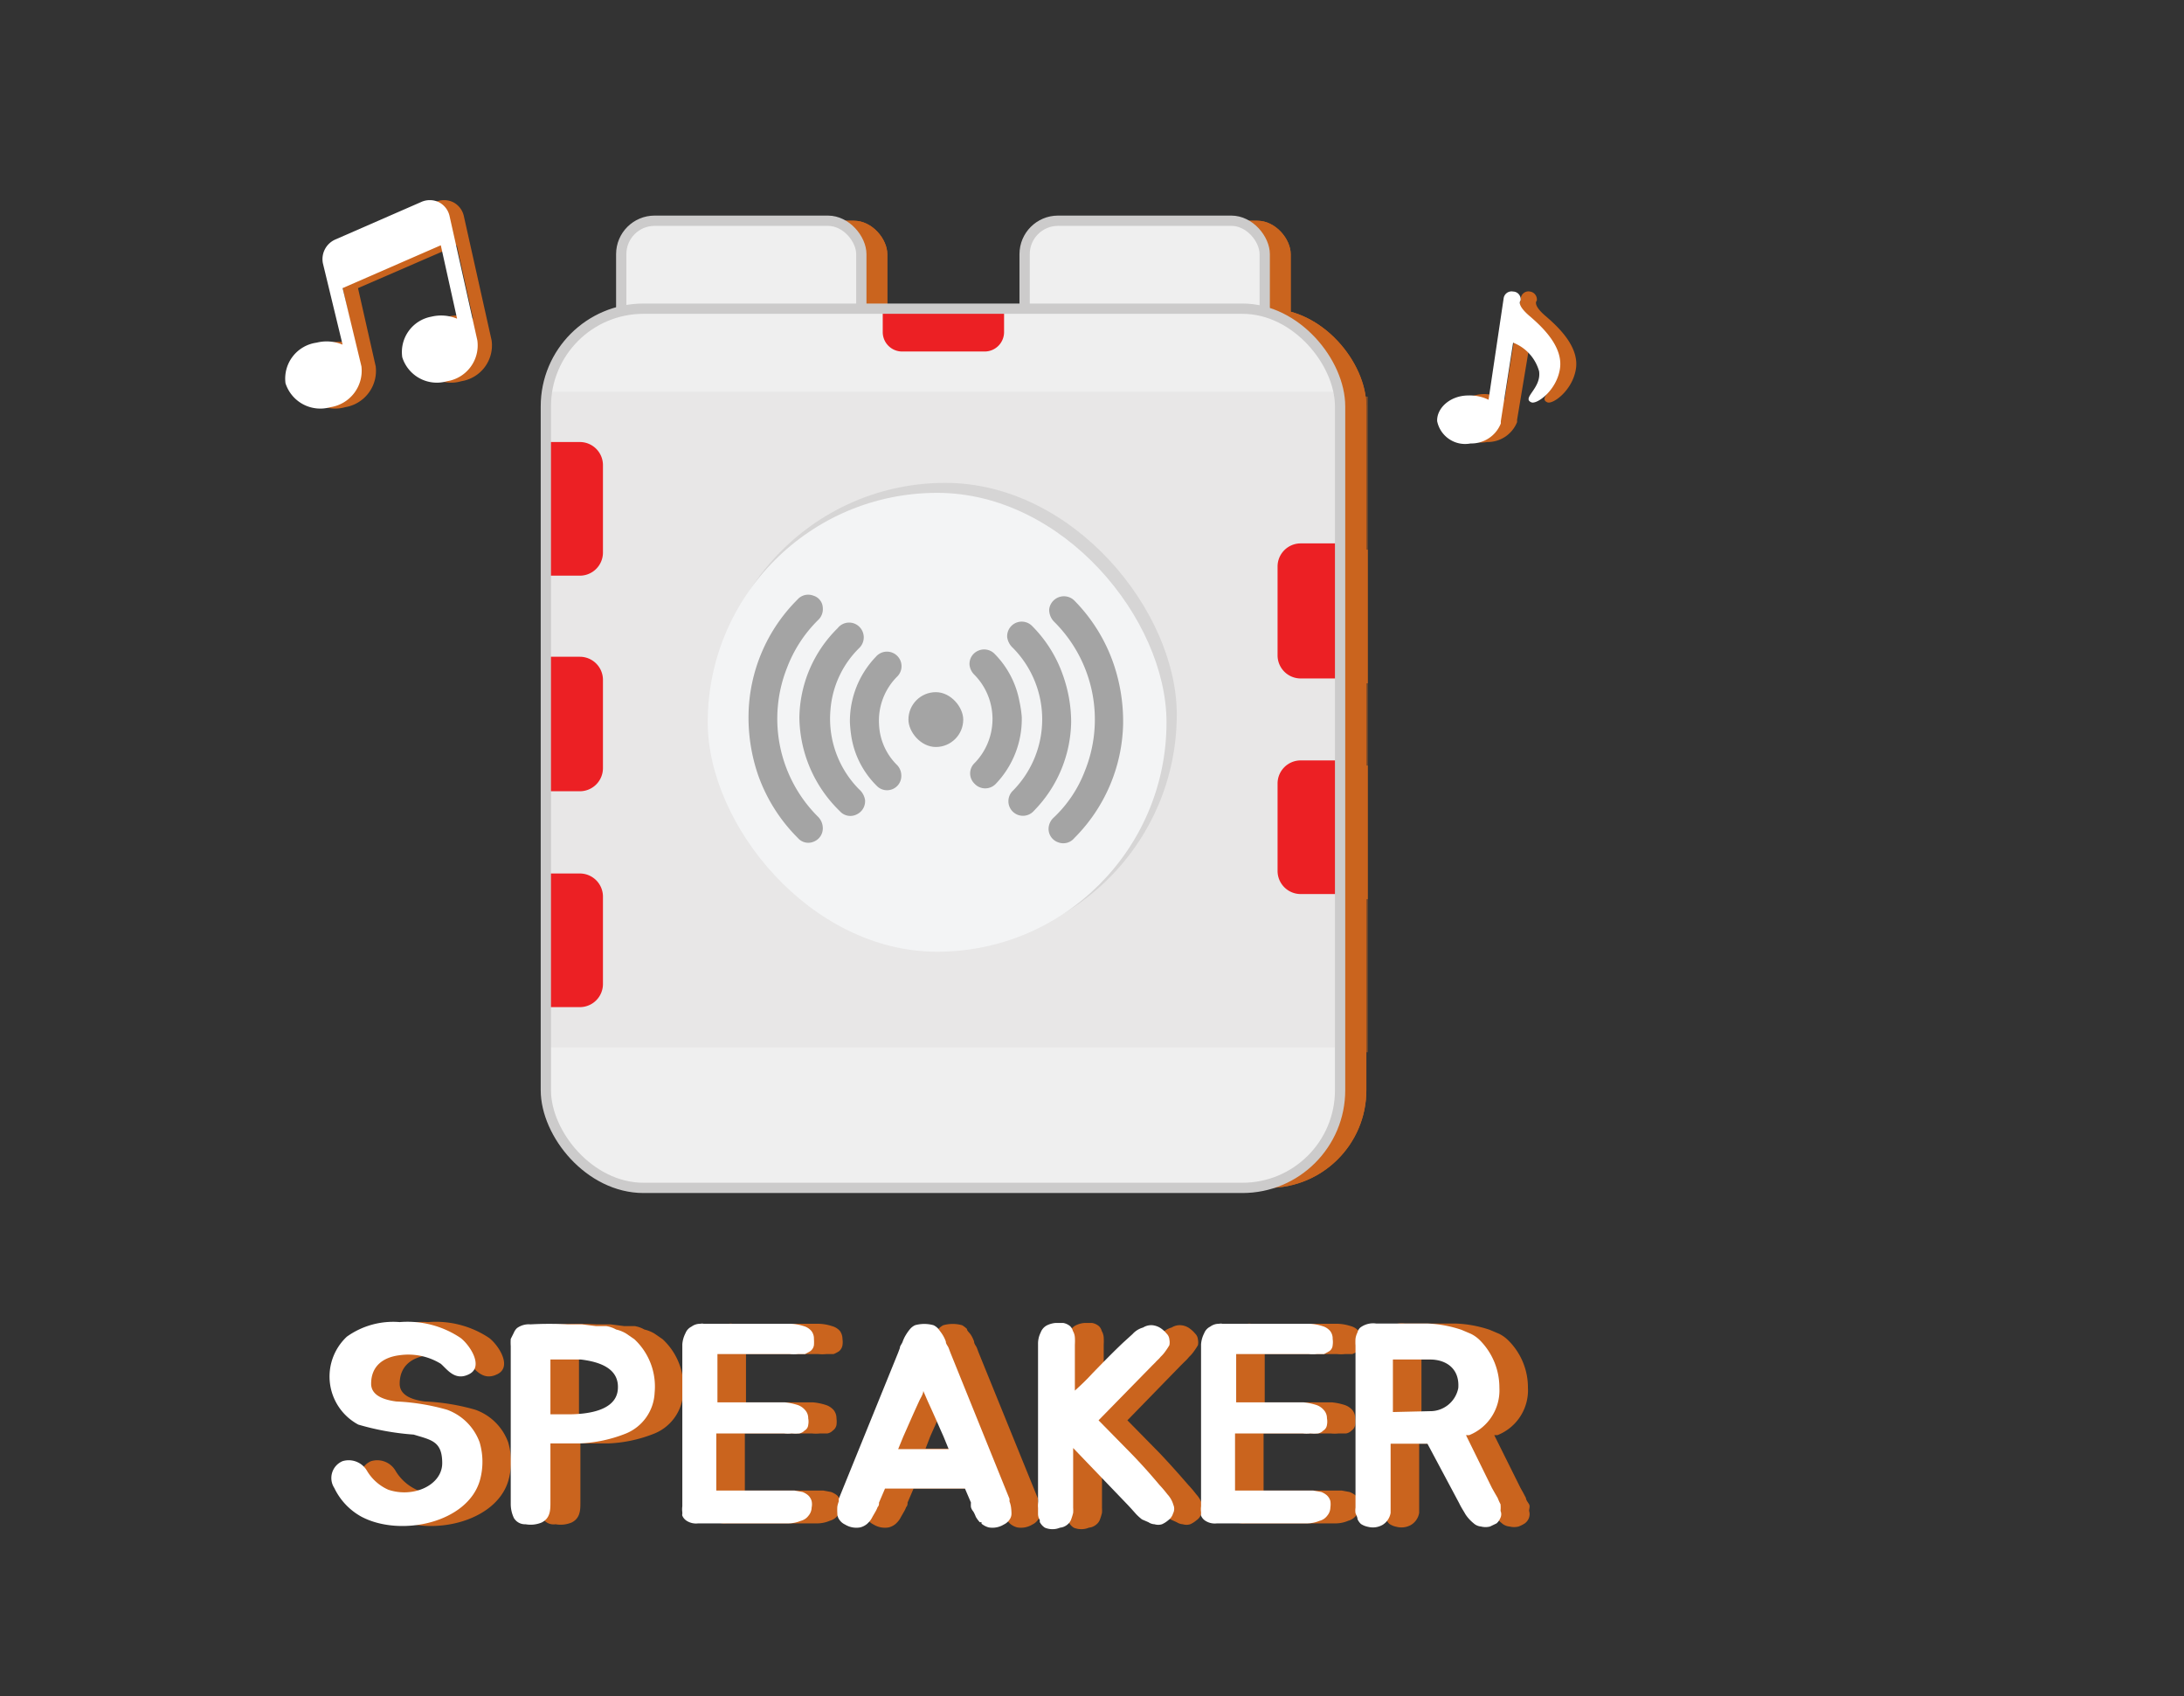 <svg xmlns="http://www.w3.org/2000/svg" width="85" height="66" viewBox="-10 -7 76.5 59.4"><rect x="-10" y="-7" width="76.5" height="59.4" fill="#333333" stroke="none"/><defs><style>.cls-1,.cls-2{fill:#ca641e;}.cls-2{opacity:0.5;}.cls-3{fill:#efefef;}.cls-4{fill:none;stroke:#cccbcb;stroke-miterlimit:10;stroke-width:0.36px;}.cls-5{fill:#e8e7e7;}.cls-6{fill:#ec2024;}.cls-7{fill:#383838;fill-opacity:0.1;}.cls-8{fill:#f3f4f5;}.cls-9{fill:#a4a4a4;}.cls-10{fill:#fff;}</style></defs><title>speaker</title><g id="레이어_2" data-name="레이어 2"><g id="레이어_1-2" data-name="레이어 1"><rect class="cls-1" x="12.67" y="0.73" width="8.41" height="6.16" rx="1.17" ry="1.17"/><rect class="cls-1" x="12.67" y="0.73" width="8.41" height="6.16" rx="1.17" ry="1.17"/><rect class="cls-1" x="26.8" y="0.73" width="8.41" height="6.16" rx="1.17" ry="1.17"/><rect class="cls-1" x="26.8" y="0.73" width="8.41" height="6.16" rx="1.17" ry="1.17"/><rect class="cls-1" x="10.04" y="3.81" width="27.82" height="30.79" rx="3.42" ry="3.42"/><path class="cls-1" d="M23.19,2.43H24a.68.68,0,0,1,.68.68V6A.68.68,0,0,1,24,6.7h-.82a0,0,0,0,1,0,0V2.43A0,0,0,0,1,23.19,2.43Z" transform="translate(28.51 -19.38) rotate(90)"/><rect class="cls-1" x="10.04" y="3.81" width="27.82" height="30.79" rx="3.42" ry="3.42"/><rect class="cls-2" x="10.04" y="6.89" width="27.87" height="22.96"/><path class="cls-1" d="M10,23.59h1.31a.81.81,0,0,1,.81.81v3.06a.81.81,0,0,1-.81.81H10a0,0,0,0,1,0,0V23.59A0,0,0,0,1,10,23.59Z"/><path class="cls-1" d="M10,16h1.31a.81.81,0,0,1,.81.81V19.9a.81.81,0,0,1-.81.81H10a0,0,0,0,1,0,0V16A0,0,0,0,1,10,16Z"/><path class="cls-1" d="M10,8.48h1.31a.81.81,0,0,1,.81.81v3.06a.81.81,0,0,1-.81.81H10a0,0,0,0,1,0,0V8.48A0,0,0,0,1,10,8.48Z"/><path class="cls-1" d="M35.78,12.26H37.1a.81.81,0,0,1,.81.81v3.06a.81.81,0,0,1-.81.81H35.78a0,0,0,0,1,0,0V12.26A0,0,0,0,1,35.78,12.26Z" transform="translate(73.69 29.19) rotate(180)"/><path class="cls-1" d="M35.78,19.81H37.1a.81.81,0,0,1,.81.81v3.06a.81.81,0,0,1-.81.81H35.78a0,0,0,0,1,0,0V19.81A0,0,0,0,1,35.78,19.81Z" transform="translate(73.69 44.3) rotate(180)"/><rect class="cls-3" x="11.76" y="0.73" width="8.41" height="6.16" rx="1.17" ry="1.17"/><rect class="cls-4" x="11.76" y="0.73" width="8.41" height="6.16" rx="1.17" ry="1.17"/><rect class="cls-3" x="25.89" y="0.73" width="8.41" height="6.16" rx="1.17" ry="1.17"/><rect class="cls-4" x="25.89" y="0.73" width="8.41" height="6.16" rx="1.17" ry="1.17"/><rect class="cls-3" x="9.12" y="3.81" width="27.82" height="30.79" rx="3.42" ry="3.42"/><rect class="cls-5" x="9" y="6.72" width="27.87" height="22.96"/><path class="cls-6" d="M9,23.59h1.31a.81.81,0,0,1,.81.81v3.06a.81.81,0,0,1-.81.81H9a0,0,0,0,1,0,0V23.59a0,0,0,0,1,0,0Z"/><path class="cls-6" d="M9,16h1.31a.81.81,0,0,1,.81.81V19.9a.81.81,0,0,1-.81.81H9a0,0,0,0,1,0,0V16A0,0,0,0,1,9,16Z"/><path class="cls-6" d="M9,8.48h1.31a.81.81,0,0,1,.81.81v3.06a.81.81,0,0,1-.81.81H9a0,0,0,0,1,0,0V8.48A0,0,0,0,1,9,8.48Z"/><path class="cls-6" d="M34.74,12.08h1.31a.81.81,0,0,1,.81.81V16a.81.81,0,0,1-.81.81H34.74a0,0,0,0,1,0,0V12.08A0,0,0,0,1,34.74,12.08Z" transform="translate(71.61 28.84) rotate(180)"/><path class="cls-6" d="M34.74,19.64h1.31a.81.81,0,0,1,.81.81v3.06a.81.81,0,0,1-.81.81H34.74a0,0,0,0,1,0,0V19.64A0,0,0,0,1,34.74,19.64Z" transform="translate(71.61 43.95) rotate(180)"/><rect class="cls-7" x="15" y="9.91" width="16.22" height="16.22" rx="8.11" ry="8.11"/><rect class="cls-8" x="14.79" y="10.26" width="16.07" height="16.07" rx="8.04" ry="8.04"/><rect class="cls-9" x="21.82" y="17.24" width="1.92" height="1.92" rx="0.96" ry="0.96"/><path class="cls-9" d="M29.34,18.35a5.82,5.82,0,0,1-1.71,4,.5.5,0,0,1-.56.15.5.5,0,0,1-.34-.43.54.54,0,0,1,.17-.43A4.38,4.38,0,0,0,28,20a4.82,4.82,0,0,0-1.06-5.21.6.6,0,0,1-.19-.45.52.52,0,0,1,.88-.31A5.87,5.87,0,0,1,29,16.23,6.24,6.24,0,0,1,29.34,18.35Z"/><path class="cls-9" d="M27.52,18.27a4.54,4.54,0,0,1-1.3,3.12.51.51,0,1,1-.74-.7,3.56,3.56,0,0,0,0-5,.62.62,0,0,1-.2-.37.51.51,0,0,1,.87-.4,4.56,4.56,0,0,1,1.08,1.72A4.94,4.94,0,0,1,27.52,18.27Z"/><path class="cls-9" d="M25.79,18.11a3.28,3.28,0,0,1-.91,2.34.51.51,0,0,1-.74,0,.5.5,0,0,1,0-.73,2.21,2.21,0,0,0,0-3.08.57.57,0,0,1-.18-.36.5.5,0,0,1,.3-.49.51.51,0,0,1,.57.1,3.19,3.19,0,0,1,.88,1.68A4,4,0,0,1,25.79,18.11Z"/><path class="cls-9" d="M16.22,18a5.82,5.82,0,0,1,1.71-4,.5.5,0,0,1,.56-.14.46.46,0,0,1,.33.42.52.52,0,0,1-.17.44,4.67,4.67,0,0,0-1.08,1.66,4.84,4.84,0,0,0,1.07,5.21.57.57,0,0,1,.18.45.5.5,0,0,1-.33.44.48.48,0,0,1-.54-.13,5.87,5.87,0,0,1-1.4-2.22A6.21,6.21,0,0,1,16.22,18Z"/><path class="cls-9" d="M18,18.13A4.48,4.48,0,0,1,19.34,15a.51.51,0,0,1,.75-.06.52.52,0,0,1,0,.76,3.4,3.4,0,0,0-1,2.15,3.51,3.51,0,0,0,1,2.79.63.63,0,0,1,.21.37.51.51,0,0,1-.29.51.49.49,0,0,1-.59-.11A4.64,4.64,0,0,1,18,18.13Z"/><path class="cls-9" d="M19.77,18.29A3.26,3.26,0,0,1,20.68,16a.51.51,0,1,1,.74.7,2.18,2.18,0,0,0-.63,1.66,2.12,2.12,0,0,0,.61,1.41.53.53,0,0,1,.17.37.5.5,0,0,1-.86.38,3.12,3.12,0,0,1-.88-1.67A4.48,4.48,0,0,1,19.77,18.29Z"/><path class="cls-6" d="M22.28,2.43h.82a.68.68,0,0,1,.68.68V6a.68.68,0,0,1-.68.68h-.82a0,0,0,0,1,0,0V2.43A0,0,0,0,1,22.28,2.43Z" transform="translate(27.6 -18.47) rotate(90)"/><rect class="cls-4" x="9.12" y="3.81" width="27.82" height="30.79" rx="3.42" ry="3.42"/><path class="cls-1" d="M44.2,7.09c.19.08.88-.41,1-1.17s-.58-1.44-1.06-1.85-.31-.54-.31-.54a.28.28,0,0,0-.24-.32.27.27,0,0,0-.32.23L42.7,7A1.48,1.48,0,0,0,42,6.8c-.63,0-1.11.44-1.09.9a1,1,0,0,0,1.17.78,1.11,1.11,0,0,0,1.06-.7l0-.08L43.59,5a1.51,1.51,0,0,1,.91,1C44.54,6.6,43.85,6.94,44.2,7.09Z"/><path class="cls-1" d="M5.87.08a.73.73,0,0,0-.63,0l-3,1.31a.75.75,0,0,0-.43.83l.64,2.87A1.43,1.43,0,0,0,1.59,5,1.27,1.27,0,0,0,.52,6.42a1.28,1.28,0,0,0,1.57.84A1.29,1.29,0,0,0,3.16,5.83L2.54,3.09,6,1.59l.57,2.57a1.46,1.46,0,0,0-.9-.07A1.26,1.26,0,0,0,4.59,5.51a1.27,1.27,0,0,0,1.57.84A1.27,1.27,0,0,0,7.22,4.92L6.25.58A.72.72,0,0,0,5.87.08Z"/><path class="cls-10" d="M43.64,7.09c.19.08.88-.41,1-1.17s-.58-1.44-1.06-1.85-.32-.54-.32-.54A.27.27,0,0,0,43,3.21a.28.28,0,0,0-.33.23L42.14,7a1.48,1.48,0,0,0-.71-.15c-.63,0-1.11.44-1.09.9a1,1,0,0,0,1.17.78,1.11,1.11,0,0,0,1.06-.7l0-.08L43,5a1.51,1.51,0,0,1,.91,1C44,6.6,43.29,6.94,43.64,7.09Z"/><path class="cls-10" d="M5.37.08a.73.73,0,0,0-.63,0l-3,1.31a.75.75,0,0,0-.43.83L2,5.07A1.43,1.43,0,0,0,1.09,5,1.27,1.27,0,0,0,0,6.42a1.28,1.28,0,0,0,1.57.84A1.29,1.29,0,0,0,2.66,5.83L2,3.09l3.44-1.5.57,2.57a1.46,1.46,0,0,0-.9-.07A1.26,1.26,0,0,0,4.09,5.51a1.27,1.27,0,0,0,1.57.84A1.27,1.27,0,0,0,6.72,4.92L5.75.58A.72.72,0,0,0,5.37.08Z"/><path class="cls-1" d="M7.81,44.84c-.43,1.5-2.8,2-4.16,1.27a2.26,2.26,0,0,1-.94-1A.64.64,0,0,1,3,44.17a.74.74,0,0,1,.85.33,1.67,1.67,0,0,0,.74.67c.88.3,1.89-.16,1.89-.93s-.38-.81-.94-1a9.19,9.19,0,0,1-1.94-.35,1.91,1.91,0,0,1-.4-3.08A2.79,2.79,0,0,1,5,39.3a3.36,3.36,0,0,1,2.14.56c.34.27.8,1,.29,1.26s-.77-.16-1-.36A2.14,2.14,0,0,0,5,40.46c-.58.07-1,.38-1,1,0,.43.49.57.88.62a7.53,7.53,0,0,1,1.77.29A1.9,1.9,0,0,1,7.8,43.51,2.41,2.41,0,0,1,7.81,44.84Z"/><path class="cls-1" d="M13.93,41.77a1.62,1.62,0,0,1-1,1.43,4.85,4.85,0,0,1-1.64.35l-.69,0h-.27v2.07c0,.25,0,.55-.31.7a1,1,0,0,1-.56.06A.45.45,0,0,1,9,46.16a1.14,1.14,0,0,1-.11-.49V40.14a1.9,1.9,0,0,1,0-.25L9,39.67a.46.46,0,0,1,.11-.16.7.7,0,0,1,.47-.13h0a11.89,11.89,0,0,1,1.32,0l.49,0,.47.06.37,0a1,1,0,0,1,.34.12,1.22,1.22,0,0,1,.35.14l.29.2A2.27,2.27,0,0,1,13.93,41.77Zm-2.59-1.16-.78,0h-.28c0,.41,0,.77,0,1.21,0,.24,0,.48,0,.71h.62c.64,0,1.66-.11,1.73-.86S12,40.69,11.34,40.61Z"/><path class="cls-1" d="M16.13,40.54l0,1.57h2.34a2.11,2.11,0,0,1,.45.09.62.62,0,0,1,.28.18.46.46,0,0,1,.1.29.9.9,0,0,1,0,.23.31.31,0,0,1-.13.2.35.35,0,0,1-.19.1l-.26,0a1.27,1.27,0,0,1-.28,0H16.09l0,2,2,0h.75l.27.05a.75.75,0,0,1,.2.11.43.43,0,0,1,.13.21.77.77,0,0,1,0,.22.45.45,0,0,1-.1.29.55.55,0,0,1-.28.18,1.14,1.14,0,0,1-.46.09l-.46,0H15.45a.61.61,0,0,1-.38-.08.4.4,0,0,1-.17-.19.11.11,0,0,1,0-.06l0-.06a.78.78,0,0,1,0-.21l0-.2v-.16c0-.05,0-.11,0-.16v-.78l0-1.44V41.78c0-.48,0-.81,0-1.25v-.05c0-.14,0-.27,0-.4a1,1,0,0,1,.11-.39.43.43,0,0,1,.21-.23.5.5,0,0,1,.31-.1.23.23,0,0,1,.12,0v0h2.6c.14,0,.3,0,.45,0a1.63,1.63,0,0,1,.44.08.57.57,0,0,1,.28.17.49.49,0,0,1,.09.28.75.75,0,0,1,0,.22.35.35,0,0,1-.12.21,1.09,1.09,0,0,1-.19.1l-.25,0a1.42,1.42,0,0,1-.29,0H16.13Z"/><path class="cls-1" d="M26.43,46a.36.36,0,0,1-.07.22.49.49,0,0,1-.2.17.76.76,0,0,1-.53.1.6.6,0,0,1-.25-.13l-.05-.05s0,0,0,0a1.15,1.15,0,0,1-.14-.19l-.1-.19a.51.51,0,0,1-.07-.15,1,1,0,0,1,0-.16l-.21-.49H22l-.21.49c0,.05,0,.11-.05.16a1,1,0,0,1-.07.15l-.11.19a.72.72,0,0,1-.13.19s0,0,0,0l-.05.05a.6.6,0,0,1-.25.13.76.76,0,0,1-.53-.1.49.49,0,0,1-.2-.17.36.36,0,0,1-.07-.22,1.79,1.79,0,0,1,0-.24,1,1,0,0,1,.05-.18l0-.09,2.08-5.12.06-.16c0-.08.07-.14.1-.23a1.2,1.2,0,0,1,.11-.23c0-.08.1-.14.14-.21a.64.64,0,0,1,.17-.13,1.23,1.23,0,0,1,.66,0,.86.86,0,0,1,.17.13c0,.07.09.13.14.21a1.2,1.2,0,0,1,.11.23c0,.09.07.15.1.23l.06.16,2.08,5.12,0,.09a1,1,0,0,1,.05.18A1.79,1.79,0,0,1,26.43,46ZM24,43.29l-.54-1.23a3,3,0,0,1-.16-.37c0,.12-.11.25-.16.37l-.55,1.23-.17.44h1.76Z"/><path class="cls-1" d="M32.08,46a.41.41,0,0,1-.17.24.9.9,0,0,1-.22.14.45.45,0,0,1-.26,0,.44.44,0,0,1-.21-.07L31,46.21a1.9,1.9,0,0,1-.2-.18,1.62,1.62,0,0,0-.17-.19l-.12-.13-1.91-2,0,2v.09a1.35,1.35,0,0,1,0,.18,2,2,0,0,1-.07.23.4.4,0,0,1-.13.18.47.47,0,0,1-.26.11.69.69,0,0,1-.53,0,.51.51,0,0,1-.18-.2l0,0a.25.25,0,0,0,0-.07.41.41,0,0,1-.06-.2l0-.22a.86.86,0,0,1,0-.16,1,1,0,0,0,0-.17V43.13q0-.65,0-1.38c0-.48,0-.81,0-1.27v0c0-.14,0-.29,0-.42a.86.86,0,0,1,.09-.39.47.47,0,0,1,.21-.25.85.85,0,0,1,.32-.09l.26,0a.52.52,0,0,1,.24.11.35.35,0,0,1,.1.17.52.52,0,0,1,.07.23,2,2,0,0,1,0,.25V41.7c.21-.19.42-.39.62-.61.36-.37.71-.73,1.07-1.07l0,0,.32-.3a.78.78,0,0,1,.37-.23.54.54,0,0,1,.33-.08.61.61,0,0,1,.31.12,1,1,0,0,1,.18.17.32.32,0,0,1,.1.21.48.48,0,0,1,0,.2,2.26,2.26,0,0,1-.13.2,1.24,1.24,0,0,1-.18.21,1.45,1.45,0,0,1-.17.18l-.13.13-1.86,1.91,1.13,1.15c.35.37.68.74,1,1.11l0,0a4.09,4.09,0,0,1,.28.33.91.91,0,0,1,.21.37A.32.32,0,0,1,32.08,46Z"/><path class="cls-1" d="M34.3,40.54l0,1.57h2.34a2.11,2.11,0,0,1,.45.09.62.62,0,0,1,.28.18.46.46,0,0,1,.1.29.9.9,0,0,1,0,.23.31.31,0,0,1-.13.2.35.35,0,0,1-.19.1l-.26,0a1.27,1.27,0,0,1-.28,0H34.26l0,2,2,0H37l.27.05a.75.75,0,0,1,.2.11.43.43,0,0,1,.13.21.77.77,0,0,1,0,.22.45.45,0,0,1-.1.29.55.55,0,0,1-.28.18,1.14,1.14,0,0,1-.46.09l-.46,0H33.62a.61.61,0,0,1-.38-.08.4.4,0,0,1-.17-.19.11.11,0,0,1,0-.06l0-.06a.78.78,0,0,1,0-.21l0-.2v-.16c0-.05,0-.11,0-.16v-.78l0-1.44V41.78c0-.48,0-.81,0-1.25v-.05c0-.14,0-.27,0-.4a1,1,0,0,1,.11-.39.43.43,0,0,1,.21-.23.5.5,0,0,1,.31-.1.23.23,0,0,1,.12,0v0h2.59c.15,0,.31,0,.46,0a1.63,1.63,0,0,1,.44.08.57.57,0,0,1,.28.17.49.49,0,0,1,.09.28.75.75,0,0,1,0,.22.35.35,0,0,1-.12.21,1.09,1.09,0,0,1-.19.1l-.25,0a1.42,1.42,0,0,1-.29,0H34.3Z"/><path class="cls-1" d="M43.55,46.17a.42.42,0,0,1-.14.18,1.13,1.13,0,0,1-.22.11.65.65,0,0,1-.31,0,.47.47,0,0,1-.28-.12,1.36,1.36,0,0,1-.28-.31l-.22-.39L41,43.56l-.32,0c-.28,0-.52,0-.78,0h-.19V45.4c0,.1,0,.19,0,.3s0,.19,0,.28a.61.61,0,0,1-.28.42.68.68,0,0,1-.51.07.69.69,0,0,1-.25-.1.52.52,0,0,1-.12-.17c0-.07-.05-.15-.07-.21a.63.63,0,0,1,0-.19V40.12a1.79,1.79,0,0,1,0-.24.71.71,0,0,1,.07-.22.32.32,0,0,1,.1-.17.75.75,0,0,1,.55-.14c.59,0,1.19,0,1.77,0a4.23,4.23,0,0,1,1.21.22l.33.14a1.21,1.21,0,0,1,.3.21,2.32,2.32,0,0,1,.71,1.68,1.69,1.69,0,0,1-1.07,1.66l-.11,0,.92,1.85.09.16.1.19c0,.07.07.15.11.22s0,.17,0,.23A.39.39,0,0,1,43.55,46.17Zm-2.47-3.75a1,1,0,0,0,1-.81c.05-.66-.4-1-1-1-.39,0-.88,0-1.29,0,0,.55,0,1.07,0,1.84Z"/><path class="cls-10" d="M6.81,44.84c-.43,1.5-2.8,2-4.16,1.27a2.26,2.26,0,0,1-.94-1A.64.64,0,0,1,2,44.17a.74.74,0,0,1,.85.33,1.64,1.64,0,0,0,.75.67c.88.3,1.89-.16,1.89-.93s-.38-.81-1-1a9.19,9.19,0,0,1-1.94-.35,1.91,1.91,0,0,1-.4-3.08A2.79,2.79,0,0,1,4,39.3a3.33,3.33,0,0,1,2.14.56c.34.27.8,1,.3,1.26s-.77-.16-1-.36A2.17,2.17,0,0,0,4,40.46c-.58.07-1,.38-1,1,0,.43.49.57.88.62a7.69,7.69,0,0,1,1.78.29A1.91,1.91,0,0,1,6.8,43.51,2.41,2.41,0,0,1,6.81,44.84Z"/><path class="cls-10" d="M12.93,41.77a1.62,1.62,0,0,1-1,1.43,4.9,4.9,0,0,1-1.65.35l-.69,0H9.28v2.07c0,.25,0,.55-.31.7a1,1,0,0,1-.56.06A.45.45,0,0,1,8,46.16a1.14,1.14,0,0,1-.11-.49V40.14a1.9,1.9,0,0,1,0-.25L8,39.67a.46.46,0,0,1,.11-.16.7.7,0,0,1,.47-.13h0a11.89,11.89,0,0,1,1.32,0l.49,0,.48.06.36,0a1,1,0,0,1,.35.12,1.22,1.22,0,0,1,.35.14l.29.2A2.26,2.26,0,0,1,12.93,41.77Zm-2.59-1.16-.78,0H9.28c0,.41,0,.77,0,1.21,0,.24,0,.48,0,.71H9.9c.64,0,1.67-.11,1.74-.86S11,40.69,10.34,40.61Z"/><path class="cls-10" d="M15.13,40.54l0,1.57h2.35a2.24,2.24,0,0,1,.45.09.59.59,0,0,1,.27.18.42.42,0,0,1,.11.29.61.61,0,0,1,0,.23.25.25,0,0,1-.13.2.35.35,0,0,1-.18.1,1.46,1.46,0,0,1-.27,0,1.18,1.18,0,0,1-.27,0H15.09l0,2,2,0h.74l.28.05a.68.68,0,0,1,.19.11.43.43,0,0,1,.13.21.52.52,0,0,1,0,.22.46.46,0,0,1-.11.29.48.48,0,0,1-.27.18,1.18,1.18,0,0,1-.46.09l-.46,0H14.45a.61.61,0,0,1-.38-.08.4.4,0,0,1-.17-.19.11.11,0,0,1,0-.06l0-.06a.78.78,0,0,1,0-.21l0-.2v-.16c0-.05,0-.11,0-.16v-.78l0-1.44V41.78c0-.48,0-.81,0-1.25v-.05c0-.14,0-.27,0-.4a1,1,0,0,1,.11-.39.43.43,0,0,1,.21-.23.5.5,0,0,1,.31-.1.23.23,0,0,1,.12,0v0h2.6c.15,0,.31,0,.45,0a1.7,1.7,0,0,1,.45.08.55.55,0,0,1,.27.17.43.43,0,0,1,.09.28,1.48,1.48,0,0,1,0,.22.32.32,0,0,1-.13.21l-.18.1-.25,0a1.46,1.46,0,0,1-.29,0H15.13Z"/><path class="cls-10" d="M25.43,46a.36.36,0,0,1-.07.22.49.49,0,0,1-.2.17.76.76,0,0,1-.53.1.67.67,0,0,1-.25-.13s0,0,0-.05l-.06,0a1.15,1.15,0,0,1-.14-.19,1.07,1.07,0,0,0-.09-.19.37.37,0,0,1-.08-.15.94.94,0,0,1,0-.16l-.21-.49H21l-.21.49c0,.05,0,.11-.05.16a1,1,0,0,1-.07.15l-.11.19a.72.72,0,0,1-.13.19s0,0,0,0l-.05.05a.6.6,0,0,1-.25.13.76.76,0,0,1-.53-.1.49.49,0,0,1-.2-.17.36.36,0,0,1-.07-.22,1.79,1.79,0,0,1,0-.24,1,1,0,0,1,.05-.18l0-.09,2.08-5.12.06-.16c0-.08.07-.14.1-.23a1.2,1.2,0,0,1,.11-.23,1.59,1.59,0,0,1,.15-.21.52.52,0,0,1,.17-.13,1.2,1.2,0,0,1,.65,0,.52.52,0,0,1,.17.13c.05.07.1.13.15.21a1.2,1.2,0,0,1,.11.23c0,.09.07.15.1.23l.06.16,2.07,5.12,0,.09a1,1,0,0,1,.05.18A1.79,1.79,0,0,1,25.43,46Zm-2.38-2.69c-.17-.38-.35-.8-.55-1.23l-.16-.37c0,.12-.1.25-.15.37-.2.43-.38.85-.55,1.23l-.18.44h1.77Z"/><path class="cls-10" d="M31.09,46a.46.46,0,0,1-.17.24.9.9,0,0,1-.22.14.45.45,0,0,1-.26,0,.4.4,0,0,1-.21-.07L30,46.21a1.9,1.9,0,0,1-.2-.18l-.17-.19-.12-.13-1.92-2,0,2v.09a1.35,1.35,0,0,1,0,.18,2,2,0,0,1-.07.23.4.4,0,0,1-.13.18.47.47,0,0,1-.26.11.69.69,0,0,1-.53,0,.51.51,0,0,1-.18-.2l0,0a.25.25,0,0,0,0-.07.41.41,0,0,1-.06-.2l0-.22a.86.86,0,0,1,0-.16,1,1,0,0,0,0-.17V43.13q0-.65,0-1.38c0-.48,0-.81,0-1.27v0c0-.14,0-.29,0-.42a.86.86,0,0,1,.09-.39.47.47,0,0,1,.21-.25.85.85,0,0,1,.32-.09l.26,0a.52.52,0,0,1,.24.11.35.35,0,0,1,.1.17.52.52,0,0,1,.07.23,2,2,0,0,1,0,.25V41.7c.21-.19.42-.39.62-.61.36-.37.71-.73,1.07-1.07l0,0,.33-.3a.78.78,0,0,1,.37-.23.54.54,0,0,1,.33-.08.65.65,0,0,1,.31.12,1,1,0,0,1,.18.17.32.32,0,0,1,.1.21.48.48,0,0,1,0,.2,2.26,2.26,0,0,1-.13.2,1.24,1.24,0,0,1-.18.21c-.05.07-.12.12-.17.18l-.13.13-1.87,1.91,1.13,1.15c.36.37.69.74,1,1.11l0,0a4.09,4.09,0,0,1,.28.33.91.91,0,0,1,.21.37A.35.35,0,0,1,31.09,46Z"/><path class="cls-10" d="M33.3,40.54l0,1.57h2.35a2.24,2.24,0,0,1,.45.09.59.59,0,0,1,.27.18.42.42,0,0,1,.11.29.61.61,0,0,1,0,.23.27.27,0,0,1-.13.2.35.35,0,0,1-.18.1,1.46,1.46,0,0,1-.27,0,1.18,1.18,0,0,1-.27,0H33.26l0,2,2,0H36l.28.05a.68.68,0,0,1,.19.11.43.43,0,0,1,.13.21.75.75,0,0,1,0,.22.46.46,0,0,1-.11.29.48.48,0,0,1-.27.18,1.18,1.18,0,0,1-.46.09l-.46,0H32.62a.61.61,0,0,1-.38-.08.4.4,0,0,1-.17-.19.11.11,0,0,1,0-.06l0-.06a.78.78,0,0,1,0-.21l0-.2v-.16c0-.05,0-.11,0-.16v-.78l0-1.44V41.78c0-.48,0-.81,0-1.25v-.05c0-.14,0-.27,0-.4a1,1,0,0,1,.11-.39.43.43,0,0,1,.21-.23.5.5,0,0,1,.31-.1.23.23,0,0,1,.12,0v0h2.6c.15,0,.31,0,.45,0a1.7,1.7,0,0,1,.45.08.55.55,0,0,1,.27.17.43.43,0,0,1,.09.28.75.75,0,0,1,0,.22.27.27,0,0,1-.12.21l-.18.1-.25,0a1.52,1.52,0,0,1-.29,0H33.3Z"/><path class="cls-10" d="M42.55,46.17a.49.49,0,0,1-.13.18l-.23.11a.63.63,0,0,1-.31,0,.45.45,0,0,1-.27-.12,1.36,1.36,0,0,1-.28-.31c-.06-.11-.15-.24-.22-.39L40,43.56l-.32,0c-.28,0-.52,0-.78,0h-.19V45.4c0,.1,0,.19,0,.3s0,.19,0,.28a.61.61,0,0,1-.28.42.68.68,0,0,1-.51.07.69.69,0,0,1-.25-.1.52.52,0,0,1-.12-.17c0-.07-.05-.15-.07-.21a.63.63,0,0,1,0-.19V40.12a1.79,1.79,0,0,1,0-.24.71.71,0,0,1,.07-.22.32.32,0,0,1,.1-.17.75.75,0,0,1,.55-.14c.59,0,1.19,0,1.77,0a4.23,4.23,0,0,1,1.22.22l.33.14a1.21,1.21,0,0,1,.3.21,2.35,2.35,0,0,1,.7,1.68,1.69,1.69,0,0,1-1.06,1.66l-.11,0,.91,1.85.09.16.11.19a2.14,2.14,0,0,0,.1.22,1.2,1.2,0,0,1,0,.23A.3.3,0,0,1,42.55,46.17Zm-2.47-3.75a1,1,0,0,0,1-.81c.05-.66-.4-1-1-1-.39,0-.88,0-1.29,0,0,.55,0,1.07,0,1.84Z"/></g></g></svg>
